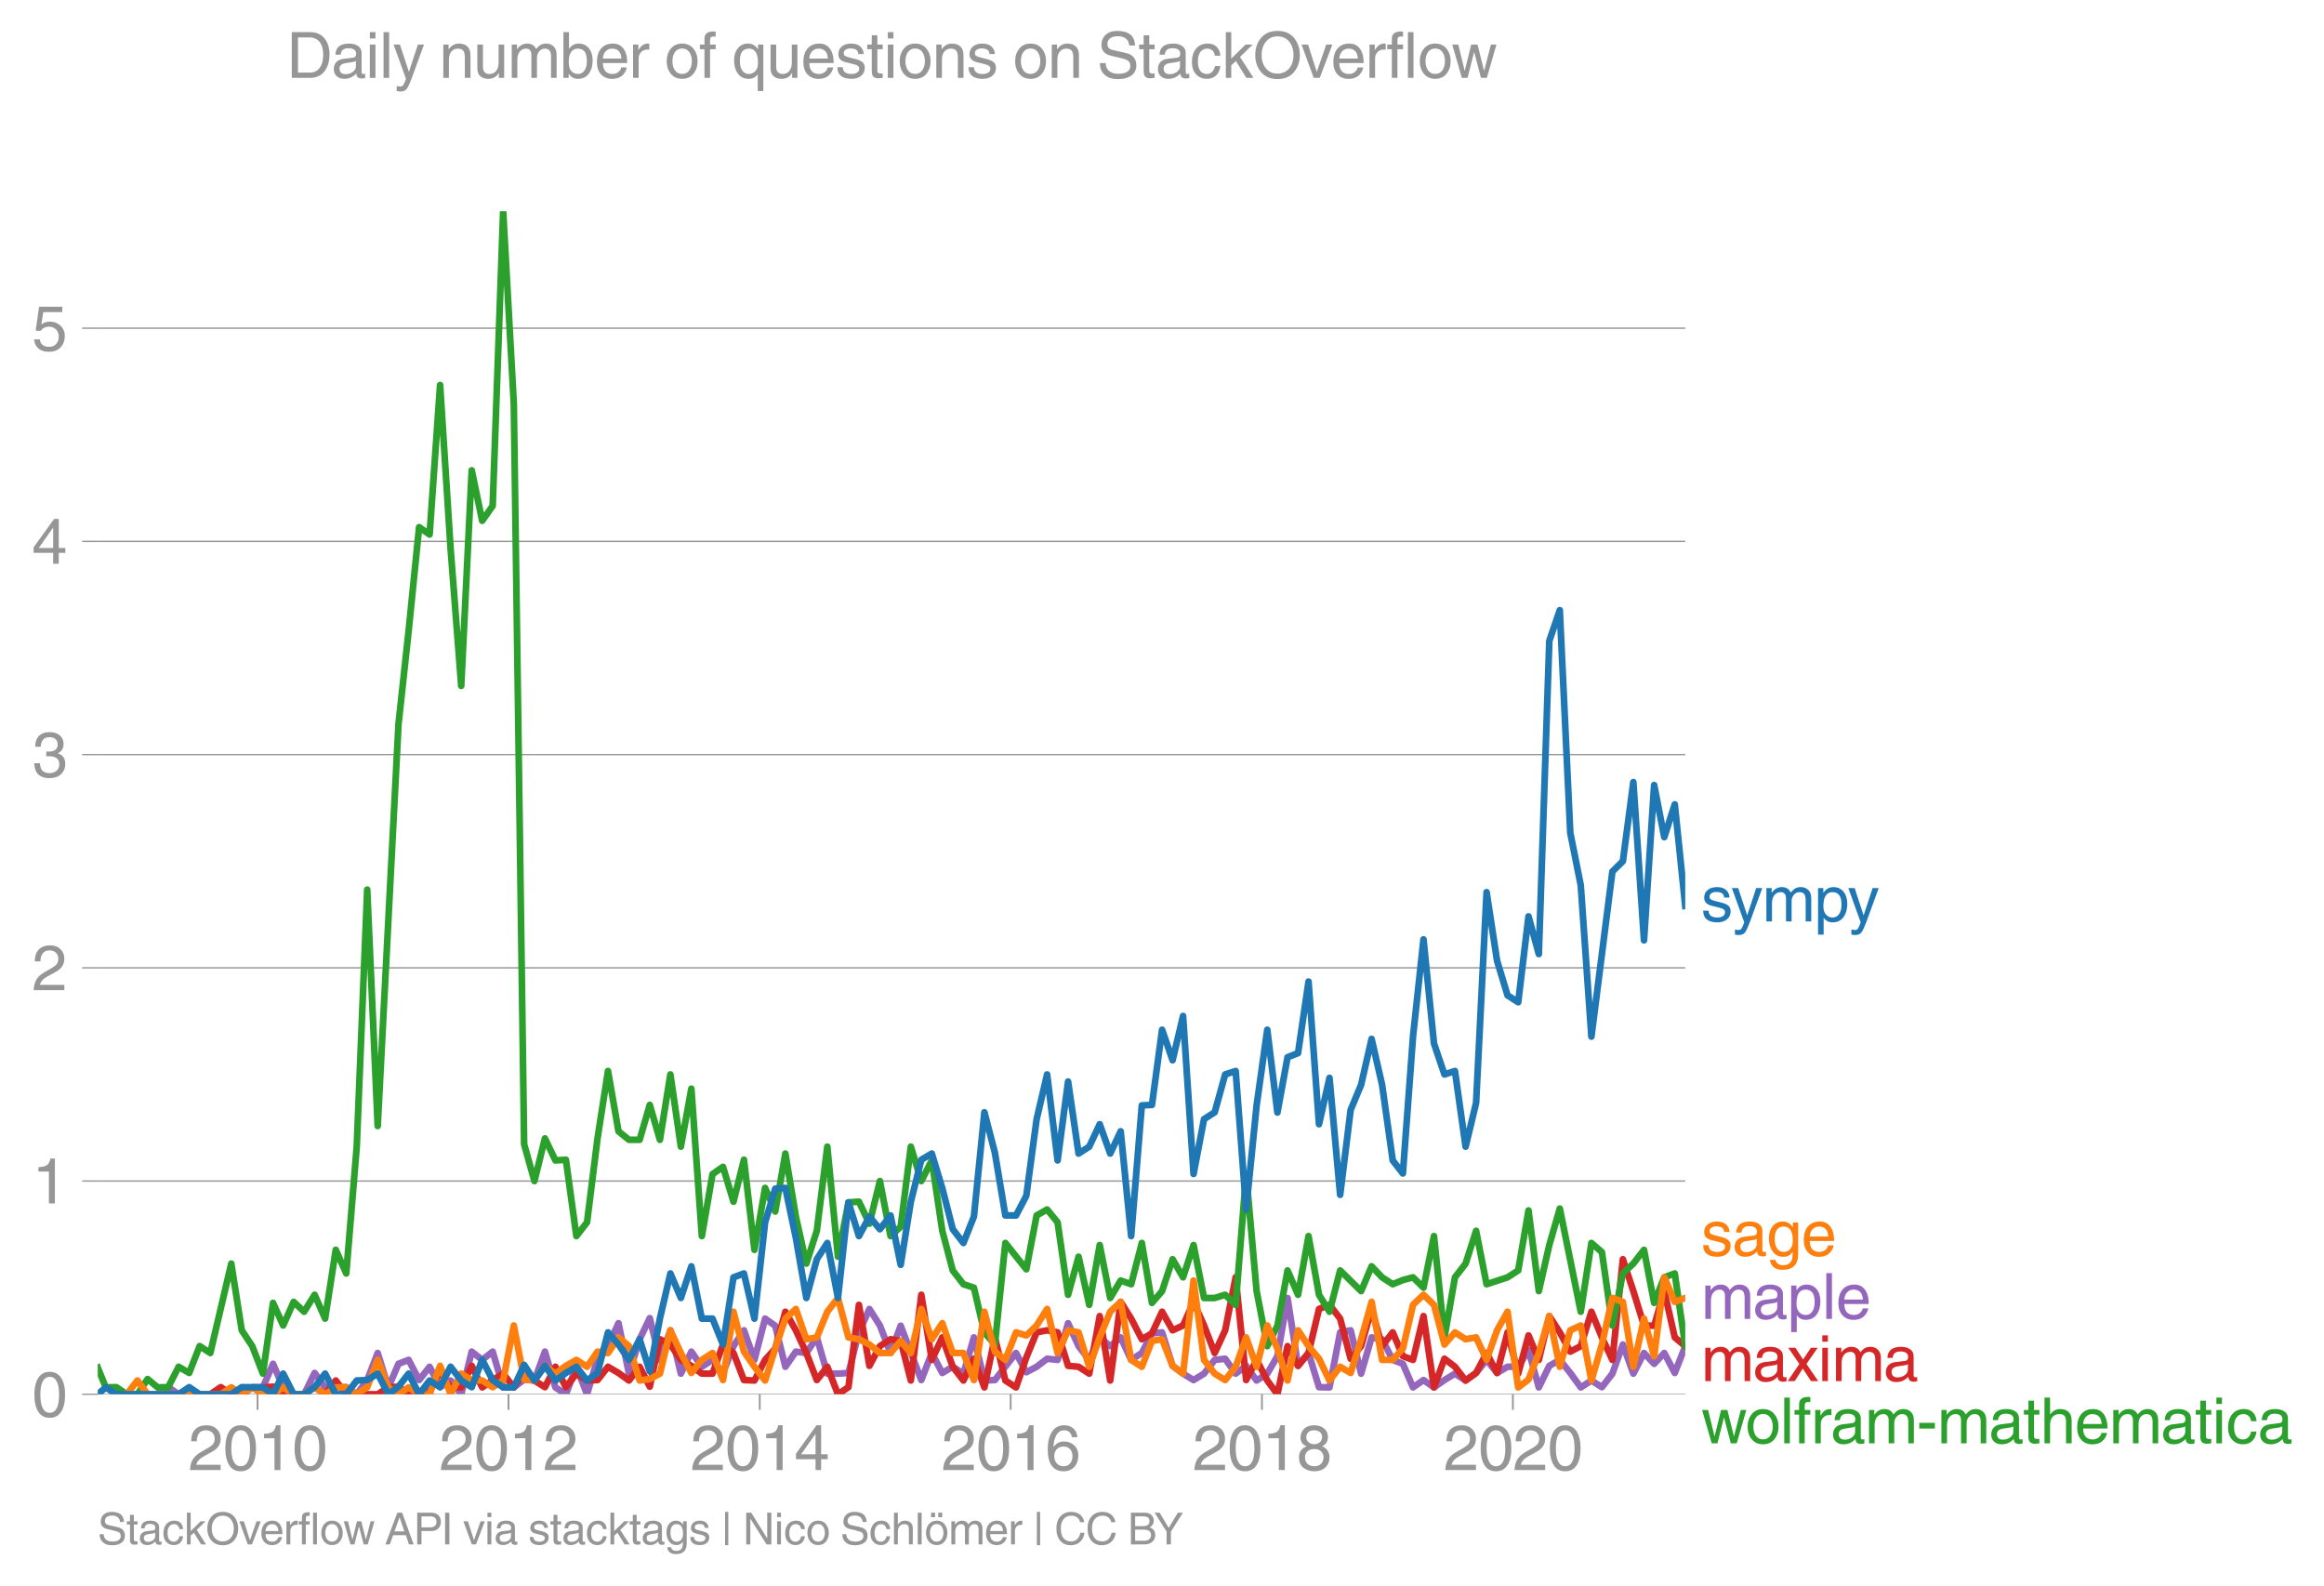 <svg height="475.651" viewBox="0 0 522.796 356.738" width="697.061" xmlns="http://www.w3.org/2000/svg" xmlns:xlink="http://www.w3.org/1999/xlink"><defs><style>*{stroke-linecap:butt;stroke-linejoin:round}</style></defs><g id="figure_1"><path d="M0 356.738h522.796V0H0z" style="fill:none" id="patch_1"/><g id="axes_1"><path d="M21.985 313.628h357.12V47.516H21.985z" style="fill:none" id="patch_2"/><path clip-path="url(#pf1be85a83e)" d="m35.477 313.628 2.36-1.598 2.358 1.598h14.189l2.358-1.547h2.397l2.281-5.304 2.28 5.304 2.36 1.547h2.358l2.359-4.796 2.358 3.25 4.755-.052 2.36 1.598 2.357-3.197 2.359-6.086 2.397 7.736 2.28-5.304 2.28-.885 2.36 4.539 2.358-2.991L99 312.03l2.358-1.496 2.397 3.094 2.359-9.592 2.36 1.856 2.356-1.856 2.359 8.045h2.397l2.32-1.76 2.318.213 2.36-6.498 2.358 8.045 2.358 1.547 2.359-6.188 2.397 6.188 2.358-7.993 2.36-2.837 2.357-5.157 2.358 11.346 2.397-7.736 2.281-4.752 2.28 9.393 2.36-6.652 2.358 9.747 2.359-4.951 2.358 3.404 2.397-1.548 2.358 2.94 2.36-6.034 2.357-3.558 2.358 6.652 2.397-9.283 2.282 1.603 2.279 9.228 2.36-3.404 2.358.31 2.359-3.508 2.358 8.149h2.397l2.359-.155 2.36-9.128 2.356-5.26 2.359 3.713 2.397 6.188 2.28-6.133 4.64 12.219 2.359-6.086 2.358 4.487 2.358-1.392 2.397 1.547 2.359-8.149 2.36 9.696 2.356-.103 4.756-6.086 2.32 4.322 2.318-1.227 2.36-1.805 2.358.257 2.358-8.251 2.359 5.157 2.397 3.094 2.358-5.054 2.36 1.96 2.357-1.96 2.358 5.054 2.397-1.547 2.281-4.42 2.28-.221 2.36 7.53 2.358 1.753 2.359 1.444 2.358-1.444 2.397-3.095 2.358-.257 2.36 3.352 2.357-1.754 2.359 3.3 2.397-1.546 2.28-3.923 2.28-13.096 2.36 15.265 2.358-2.888 2.359 7.685 2.358.051 2.397-12.377 2.359-.464 2.36 9.747 2.356-8.149 2.359.413 2.397 4.641 2.28.885 2.28 5.304 2.36-1.65 2.359 1.65 2.358-1.65 2.358-1.444 2.397 1.547 2.359-1.702 2.36-2.94 2.357 2.94 2.358-1.392h2.397l2.32-3.735 2.318 8.376 2.36-4.848 2.358-1.34 2.358 2.939 2.359 3.25 2.397-1.548 2.358 1.496 2.36-3.043 2.357-6.55 2.358 6.55 2.397-4.642 2.282 2.432 2.279-2.432 2.36 4.487 2.358-6.034h0" style="fill:none;stroke:#9467bd;stroke-linecap:square;stroke-width:1.5" id="line2d_1"/><g id="matplotlib.axis_1"><g id="xtick_1"><g id="line2d_2"><defs><path d="M0 0v3.5" id="m00380be328" style="stroke:#969696;stroke-width:.4"/></defs><use style="fill:#969696;stroke:#969696;stroke-width:.4" x="57.941" xlink:href="#m00380be328" y="313.628"/></g><g style="fill:#969696" transform="matrix(.14 0 0 -.14 42.37 330.678)" id="text_1"><defs><path d="M281 2888q0 793 409 1202 410 410 1148 410 618 0 1012-375t394-969q0-462-227-780-226-317-667-557l-775-425q-684-375-775-863h2444V0H166q25 634 275 1056t781 728l806 469q322 185 469 383t147 545q0 344-241 578-240 235-650 235-453 0-678-299-225-298-231-807H281z" id="HelveticaWorld-Regular-32" transform="scale(.016)"/><path d="M2719 2188q0 903-239 1354-239 452-702 452-453 0-697-452-243-451-243-1354 0-875 240-1340 241-464 700-464 463 0 702 448 239 449 239 1356zm603 0q0-1107-400-1709-400-601-1144-601-772 0-1156 623-384 624-384 1687 0 1090 393 1701 394 611 1147 611 744 0 1144-608t400-1704z" id="HelveticaWorld-Regular-30" transform="scale(.016)"/><path d="M2297 0h-600v3194H647v447q550 18 818 176 269 158 391 683h441V0z" id="HelveticaWorld-Regular-31" transform="scale(.016)"/></defs><use xlink:href="#HelveticaWorld-Regular-32"/><use x="55.615" xlink:href="#HelveticaWorld-Regular-30"/><use x="111.23" xlink:href="#HelveticaWorld-Regular-31"/><use x="166.846" xlink:href="#HelveticaWorld-Regular-30"/></g></g><g id="xtick_2"><use style="fill:#969696;stroke:#969696;stroke-width:.4" x="114.387" xlink:href="#m00380be328" y="313.628" id="line2d_3"/><g style="fill:#969696" transform="matrix(.14 0 0 -.14 98.817 330.678)" id="text_2"><use xlink:href="#HelveticaWorld-Regular-32"/><use x="55.615" xlink:href="#HelveticaWorld-Regular-30"/><use x="111.23" xlink:href="#HelveticaWorld-Regular-31"/><use x="166.846" xlink:href="#HelveticaWorld-Regular-32"/></g></g><g id="xtick_3"><use style="fill:#969696;stroke:#969696;stroke-width:.4" x="170.911" xlink:href="#m00380be328" y="313.628" id="line2d_4"/><g style="fill:#969696" transform="matrix(.14 0 0 -.14 155.34 330.678)" id="text_3"><defs><path d="M678 1581h1447v2041h-12L678 1581zm2010-487V0h-563v1094H159v550l2063 2856h466V1581h659v-487h-659z" id="HelveticaWorld-Regular-34" transform="scale(.016)"/></defs><use xlink:href="#HelveticaWorld-Regular-32"/><use x="55.615" xlink:href="#HelveticaWorld-Regular-30"/><use x="111.23" xlink:href="#HelveticaWorld-Regular-31"/><use x="166.846" xlink:href="#HelveticaWorld-Regular-34"/></g></g><g id="xtick_4"><use style="fill:#969696;stroke:#969696;stroke-width:.4" x="227.357" xlink:href="#m00380be328" y="313.628" id="line2d_5"/><g style="fill:#969696" transform="matrix(.14 0 0 -.14 211.787 330.678)" id="text_4"><defs><path d="M903 1381q0-440 262-719 263-278 685-278 403 0 642 284 239 285 239 748 0 403-236 675t-670 272q-422 0-672-266t-250-716zm1766 1922q-63 344-255 517-192 174-520 174-519 0-791-507-272-506-278-1159l13-12q359 553 1068 553 566 0 988-375t422-1053q0-672-400-1118-400-445-1078-445-782 0-1188 556-406 557-406 1660 0 1062 415 1734 416 672 1247 672 538 0 910-321 372-320 403-876h-550z" id="HelveticaWorld-Regular-36" transform="scale(.016)"/></defs><use xlink:href="#HelveticaWorld-Regular-32"/><use x="55.615" xlink:href="#HelveticaWorld-Regular-30"/><use x="111.23" xlink:href="#HelveticaWorld-Regular-31"/><use x="166.846" xlink:href="#HelveticaWorld-Regular-36"/></g></g><g id="xtick_5"><use style="fill:#969696;stroke:#969696;stroke-width:.4" x="283.881" xlink:href="#m00380be328" y="313.628" id="line2d_6"/><g style="fill:#969696" transform="matrix(.14 0 0 -.14 268.31 330.678)" id="text_5"><defs><path d="M1766 2597q347 0 573 198 227 199 227 527 0 294-218 483-217 189-620 189-359 0-555-199-195-198-195-504 0-328 244-511t544-183zm6-484q-434 0-681-241t-247-591q0-403 250-650t712-247q410 0 655 247t245 657q0 350-245 587-245 238-689 238zm1378 1228q0-678-578-947 397-178 567-471 170-292 170-623 0-641-413-1032-412-390-1112-390-612 0-1076 336T244 1306q0 763 762 1082-609 243-609 875 0 531 361 884t1001 353q641 0 1016-333t375-826z" id="HelveticaWorld-Regular-38" transform="scale(.016)"/></defs><use xlink:href="#HelveticaWorld-Regular-32"/><use x="55.615" xlink:href="#HelveticaWorld-Regular-30"/><use x="111.23" xlink:href="#HelveticaWorld-Regular-31"/><use x="166.846" xlink:href="#HelveticaWorld-Regular-38"/></g></g><g id="xtick_6"><use style="fill:#969696;stroke:#969696;stroke-width:.4" x="340.327" xlink:href="#m00380be328" y="313.628" id="line2d_7"/><g style="fill:#969696" transform="matrix(.14 0 0 -.14 324.757 330.678)" id="text_6"><use xlink:href="#HelveticaWorld-Regular-32"/><use x="55.615" xlink:href="#HelveticaWorld-Regular-30"/><use x="111.23" xlink:href="#HelveticaWorld-Regular-32"/><use x="166.846" xlink:href="#HelveticaWorld-Regular-30"/></g></g></g><g id="matplotlib.axis_2"><g id="ytick_1"><path clip-path="url(#pf1be85a83e)" d="M21.985 313.628h357.12" style="fill:none;stroke:#969696;stroke-linecap:square;stroke-width:.3" id="line2d_8"/><g id="line2d_9"><defs><path d="M0 0h-3.5" id="m02f5d15332" style="stroke:#969696;stroke-width:.3"/></defs><use style="fill:#969696;stroke:#969696;stroke-width:.3" x="21.985" xlink:href="#m02f5d15332" y="313.628"/></g><use xlink:href="#HelveticaWorld-Regular-30" style="fill:#969696" transform="matrix(.14 0 0 -.14 7.2 318.653)" id="text_7"/></g><g id="ytick_2"><path clip-path="url(#pf1be85a83e)" d="M21.985 265.666h357.12" style="fill:none;stroke:#969696;stroke-linecap:square;stroke-width:.3" id="line2d_10"/><use style="fill:#969696;stroke:#969696;stroke-width:.3" x="21.985" xlink:href="#m02f5d15332" y="265.666" id="line2d_11"/><use xlink:href="#HelveticaWorld-Regular-31" style="fill:#969696" transform="matrix(.14 0 0 -.14 7.2 270.69)" id="text_8"/></g><g id="ytick_3"><path clip-path="url(#pf1be85a83e)" d="M21.985 217.704h357.12" style="fill:none;stroke:#969696;stroke-linecap:square;stroke-width:.3" id="line2d_12"/><use style="fill:#969696;stroke:#969696;stroke-width:.3" x="21.985" xlink:href="#m02f5d15332" y="217.704" id="line2d_13"/><use xlink:href="#HelveticaWorld-Regular-32" style="fill:#969696" transform="matrix(.14 0 0 -.14 7.2 222.729)" id="text_9"/></g><g id="ytick_4"><path clip-path="url(#pf1be85a83e)" d="M21.985 169.742h357.12" style="fill:none;stroke:#969696;stroke-linecap:square;stroke-width:.3" id="line2d_14"/><use style="fill:#969696;stroke:#969696;stroke-width:.3" x="21.985" xlink:href="#m02f5d15332" y="169.742" id="line2d_15"/><g style="fill:#969696" transform="matrix(.14 0 0 -.14 7.2 174.767)" id="text_10"><defs><path d="M1434 2559q141-12 294-12 397 0 626 183 230 183 230 554 0 300-214 505t-617 205q-447 0-655-263-207-262-220-703H325q0 703 369 1087 369 385 1084 385 635 0 1013-327 378-326 378-857 0-685-578-928v-13q750-256 750-1050 0-634-422-1041-422-406-1197-406-634 0-1044 333-409 333-459 1164h581q13-519 256-755 244-236 703-236 444 0 713 247t269 622q0 410-257 619-256 209-793 209-128 0-257-6v484z" id="HelveticaWorld-Regular-33" transform="scale(.016)"/></defs><use xlink:href="#HelveticaWorld-Regular-33"/></g></g><g id="ytick_5"><path clip-path="url(#pf1be85a83e)" d="M21.985 121.78h357.12" style="fill:none;stroke:#969696;stroke-linecap:square;stroke-width:.3" id="line2d_16"/><use style="fill:#969696;stroke:#969696;stroke-width:.3" x="21.985" xlink:href="#m02f5d15332" y="121.78" id="line2d_17"/><use xlink:href="#HelveticaWorld-Regular-34" style="fill:#969696" transform="matrix(.14 0 0 -.14 7.2 126.805)" id="text_11"/></g><g id="ytick_6"><path clip-path="url(#pf1be85a83e)" d="M21.985 73.818h357.12" style="fill:none;stroke:#969696;stroke-linecap:square;stroke-width:.3" id="line2d_18"/><use style="fill:#969696;stroke:#969696;stroke-width:.3" x="21.985" xlink:href="#m02f5d15332" y="73.818" id="line2d_19"/><g style="fill:#969696" transform="matrix(.14 0 0 -.14 7.2 78.843)" id="text_12"><defs><path d="M941 2619q372 281 872 281 606 0 1042-403t436-1038q0-690-421-1139-420-448-1179-448-660 0-1041 323-381 324-444 918h582q43-363 284-555t669-192q415 0 681 287 266 288 266 735 0 456-279 731-278 275-718 275-500 0-835-428l-484 25 337 2406h2332v-544H1131L941 2619z" id="HelveticaWorld-Regular-35" transform="scale(.016)"/></defs><use xlink:href="#HelveticaWorld-Regular-35"/></g></g></g><path clip-path="url(#pf1be85a83e)" d="m47.309 313.628 2.358-1.598 2.36 1.598h2.357l2.358-1.547h2.397l2.281-.166 2.28 1.713h4.718l2.359-1.598 2.358 1.598 2.397-3.094 2.358 3.094h7.076l2.397-1.547 2.28-.166 2.28 1.713h2.36l2.358-1.547L99 308.832l2.358 3.25h2.397l2.359-4.849 2.36 4.848 2.356-1.65 2.359-1.444 2.397 3.094 2.32-3.414 2.318 1.867 2.36 1.496 2.358-4.59 2.358 4.59 2.359-3.043 2.397 1.547 2.358-.103 2.36-2.991 2.357 1.392 2.358 1.702 2.397-3.094 2.281 4.475 2.28-10.664 2.36 1.186 2.358 3.455 2.359 1.341 2.358 1.754h2.397l2.358-6.55 2.36 1.908 2.357 6.086 2.358.103 2.397-4.642 2.282-2.541 2.279-8.289 2.36 4.178 2.358 5.105 2.359 6.086 2.358-2.991 2.397 6.188 2.359-1.598 2.36-18.515 2.356 13.718 2.359-4.435 2.397-1.547 2.28.387 2.28 8.896 2.36-19.288 2.359 14.646 2.358-5.054 2.358 6.602 2.397 3.094 2.359-4.9 2.36 6.447 2.356-11.243 2.359 9.696 2.397 1.547 2.32-6.722 2.318-5.655 2.36-.464 2.358.464 2.358 7.53 2.359.206 2.397 1.547 2.358-12.945 2.36 14.492 2.357-17.69 2.358 3.765 2.397 4.642 2.281-1.326 2.28-4.863 2.36 4.178 2.358-1.083 2.359-5.312 2.358 5.312 2.397 6.188 2.358-5.105 2.36-11.914 2.357 23.105 2.359-4.539 2.397 4.642 2.28 3.094 2.28-10.83 2.36 4.435 2.358-2.888 2.359-9.902 2.358-.928 2.397 3.094 2.359 9.026 2.36-2.837 2.356-8.355 2.359 8.355 2.397-3.094 2.28 5.36 2.28.828 2.36-9.85 2.359 16.04 2.358-6.447 2.358 1.805 2.397 3.094 2.359-1.702 2.36-4.487 2.357 4.487 2.358-9.128 2.397 9.283 2.32-8.59 2.318 5.495 2.36-9.85 2.358 3.662 2.358 4.332 2.359-1.238 2.397-7.736 2.358 5.776 2.36 5.054 2.357-22.64 2.358 7.169 2.397 7.736 2.282.055 2.279-7.791 2.36 10.417 2.358 1.96h0" style="fill:none;stroke:#d62728;stroke-linecap:square;stroke-width:1.5" id="line2d_20"/><path clip-path="url(#pf1be85a83e)" d="m21.985 307.633 1.819 4.448 2.357-.051 2.358 1.598h2.397l2.281-3.426 2.28 1.88 2.36-.052 2.358-4.59 2.358 1.392 2.359-6.034 2.397 1.547 4.718-20.113 2.357 15.008 2.358 3.558 2.397 6.189 2.281-15.914 2.28 5.084 2.36-5.312 2.358 2.217 2.359-3.816 2.358 5.363 2.397-15.471 2.358 5.312 2.36-28.52 2.357-57.812 2.359 53.17 4.678-90.398 2.28-20.997 2.36-23.31 2.357 1.65L99 86.608l2.358 36.72 2.397 30.942 2.359-48.477 2.36 11.346 2.356-3.353 2.359-66.27 2.397 43.32 2.32 166.56 2.318 8.27 2.36-9.592 2.358 4.95 2.358-.154 2.359 17.174 2.397-3.095 2.358-18.875 2.36-15.162 2.357 13.563 2.358 1.908h2.397l2.281-7.846 2.28 7.846 2.36-14.698 2.358 16.245 2.359-13.047 2.358 33.16 2.397-13.924 2.358-1.65 2.36 7.839 2.357-9.438 2.358 20.268 2.397-13.925 2.282 5.305 2.279-13.04 2.36 14.182 2.358 10.572 2.359-7.375 2.358-18.927 2.397 24.755 2.359-12.223 2.36-.154 2.356 4.95 2.359-9.592 2.397 12.378 2.28-2.1 2.28-18.014 2.36 7.736 2.359-4.641 2.358 15.832 2.358 8.922 2.397 3.095 2.359.773 2.36 10.057 2.356 2.733 2.359-22.846 4.717 5.922 2.318-12.111 2.36-1.34 2.358 2.887 2.358 16.297 2.359-8.561 2.397 10.83 2.358-13.46 2.36 11.913 2.357-3.92 2.358.826 2.397-9.283 2.281 13.482 2.28-2.652 2.36-7.169 2.358 4.074 2.359-7.271 2.358 11.913h2.397l2.358-.722 2.36 2.27 2.357-29.449 2.359 26.354 2.397 12.377 2.28-4.586 2.28-12.433 2.36 5.467 2.358-13.202 2.359 13.202 2.358 3.816 2.397-9.283 4.719 4.642 2.356-5.57 2.359 2.475 2.397 1.548 2.28-.94 2.28-.608 2.36 2.321 2.359-11.603 2.358 22.794 2.358-13.512 2.397-3.094 2.359-7.375 2.36 12.017 4.715-1.548 2.397-1.547 2.32-13.497 2.318 18.139 2.36-10.366 2.358-8.2 4.717 23.207 2.397-15.471 2.358 2.063 2.36 16.503 2.357-11.707 2.358-2.218 2.397-3.094 2.282 11.935 2.279-5.747 2.36-.876 2.358 16.348h0" style="fill:none;stroke:#2ca02c;stroke-linecap:square;stroke-width:1.5" id="line2d_21"/><g style="fill:#1f77b4" transform="matrix(.14 0 0 -.14 382.677 207.259)" id="text_13"><defs><path d="M2309 2394q-12 300-214 431-201 131-579 131-275 0-471-122-195-121-195-350 0-181 115-267 116-86 501-183l556-140q506-128 723-327 218-198 218-554 0-494-361-802T1638-97Q934-97 573 195q-360 293-367 880h544q13-347 230-516 217-168 651-168 353 0 561 140 208 141 208 391 0 178-135 284-134 107-531 197l-653 160q-397 100-586 298t-189 514q0 494 353 781 354 288 922 288 607 0 930-296 323-295 342-754h-544z" id="HelveticaWorld-Regular-73" transform="scale(.016)"/><path d="M2497 3347h612L1913 63q-32-88-63-166-272-725-469-995-197-271-637-271-231 0-378 50v513q159-57 350-57 206 0 301 130 96 130 283 636L56 3347h635l897-2725h12l897 2725z" id="HelveticaWorld-Regular-79" transform="scale(.016)"/><path d="M422 3347h531v-472h13q378 569 1012 569 628 0 891-544 240 294 465 419t557 125q434 0 735-285 302-284 302-843V0h-562v2163q0 390-147 582-147 193-475 193-331 0-560-269-228-269-228-628V0h-562v2316q0 290-135 456-134 166-390 166-403 0-644-300t-241-813V0H422v3347z" id="HelveticaWorld-Regular-6d" transform="scale(.016)"/><path d="M959 1516q0-538 262-832 263-293 654-293 428 0 665 348 238 349 238 945 0 654-228 954t-687 300q-447 0-676-352-228-352-228-1070zM422 3347h531v-472h13q359 569 1000 569 647 0 1020-471 373-470 373-1201 0-819-381-1344T1888-97q-582 0-891 450h-13v-1678H422v4672z" id="HelveticaWorld-Regular-70" transform="scale(.016)"/></defs><use xlink:href="#HelveticaWorld-Regular-73"/><use x="48.5" xlink:href="#HelveticaWorld-Regular-79"/><use x="98.109" xlink:href="#HelveticaWorld-Regular-6d"/><use x="181.117" xlink:href="#HelveticaWorld-Regular-70"/><use x="235.611" xlink:href="#HelveticaWorld-Regular-79"/></g><g style="fill:#ff7f0e" transform="matrix(.14 0 0 -.14 382.677 282.482)" id="text_14"><defs><path d="M2456 1709q-62-65-245-106-183-40-683-106-369-44-542-182-173-137-173-362 0-275 146-428 147-153 469-153 403 0 715 229 313 230 313 558v550zM397 2328q19 566 367 841 349 275 1014 275 531 0 890-241 360-240 360-694V581q0-197 178-197 72 0 185 25V0q-153-63-319-63-288 0-429 123-140 124-146 387Q2016-97 1288-97q-475 0-763 269-287 269-287 700 0 441 250 712 250 272 728 329l993 121q269 41 269 397 0 263-195 403-195 141-592 141-353 0-543-156-189-156-226-491H397z" id="HelveticaWorld-Regular-61" transform="scale(.016)"/><path d="M831 1684q0-615 244-954t659-339q404 0 660 293 256 294 256 832 0 706-224 1064-223 358-679 358-459 0-688-305-228-305-228-949zM3188 191q0-807-388-1203-387-397-1169-397-562 0-895 259T353-409h563q43-244 226-388t530-144q472 0 712 254 241 253 241 821v238h-12Q2297-97 1722-97q-716 0-1094 528T250 1772q0 744 381 1208 382 464 1013 464 634 0 1000-569h12v472h532V191z" id="HelveticaWorld-Regular-67" transform="scale(.016)"/><path d="M2719 1941q-44 543-288 770-243 227-647 227-409 0-661-288-251-287-267-709h1863zm537-891q-93-519-509-859-366-288-963-294-703 6-1116 461-412 455-412 1223 0 882 425 1372 425 491 1182 491 678 0 1059-507 381-506 381-1446H856q0-525 244-813 244-287 731-287 344 0 591 207 247 208 272 452h562z" id="HelveticaWorld-Regular-65" transform="scale(.016)"/></defs><use xlink:href="#HelveticaWorld-Regular-73"/><use x="50" xlink:href="#HelveticaWorld-Regular-61"/><use x="104.932" xlink:href="#HelveticaWorld-Regular-67"/><use x="160.84" xlink:href="#HelveticaWorld-Regular-65"/></g><g style="fill:#2ca02c" transform="matrix(.14 0 0 -.14 382.677 324.666)" id="text_15"><defs><path d="M1638 0h-575L97 3347h606l641-2631h12l647 2631h635l653-2631h12l678 2631h557L3572 0h-591l-678 2591h-12L1638 0z" id="HelveticaWorld-Regular-77" transform="scale(.016)"/><path d="M813 1678q0-559 253-920t718-361q482 0 732 378t250 903q0 531-250 901-250 371-732 371-446 0-709-349-262-348-262-923zm-575 0q0 747 415 1256 416 510 1131 510 732 0 1144-516 413-515 413-1250 0-737-410-1256Q2522-97 1784-97q-709 0-1128 503-418 503-418 1272z" id="HelveticaWorld-Regular-6f" transform="scale(.016)"/><path d="M984 0H422v4594h562V0z" id="HelveticaWorld-Regular-6c" transform="scale(.016)"/><path d="M1100 2881V0H538v2881H78v466h460v575q0 378 229 557 230 180 642 180 141 0 254-12v-506q-100 12-229 12-187 0-261-92-73-92-73-298v-416h563v-466h-563z" id="HelveticaWorld-Regular-66" transform="scale(.016)"/><path d="M984 0H422v3347h531v-556h13q365 653 940 653 91 0 147-19v-584h-209q-378 0-619-257-241-256-241-637V0z" id="HelveticaWorld-Regular-72" transform="scale(.016)"/><path d="M1850 1484H281v575h1569v-575z" id="HelveticaWorld-Regular-2d" transform="scale(.016)"/><path d="M1100 2881V703q0-128 70-195 71-67 252-67h216V0q-307-44-422-44-353 0-516 169-162 169-162 547v2209H84v466h454v934h562v-934h538v-466h-538z" id="HelveticaWorld-Regular-74" transform="scale(.016)"/><path d="M3150 0h-566v2188q0 403-156 576-156 174-509 174-435 0-685-282-250-281-250-831V0H422v4594h562V2900h13q384 544 981 544 550 0 861-288 311-287 311-878V0z" id="HelveticaWorld-Regular-68" transform="scale(.016)"/><path d="M422 3956v638h562v-638H422zM984 0H422v3347h562V0z" id="HelveticaWorld-Regular-69" transform="scale(.016)"/><path d="M2534 2222q-121 716-793 716-416 0-669-333t-253-927q0-647 234-967 235-320 681-320 300 0 519 220t281 573h544q-84-621-439-951T1722-97q-659 0-1081 451-422 452-422 1227 0 850 422 1356 422 507 1184 507 556 0 886-333t367-889h-544z" id="HelveticaWorld-Regular-63" transform="scale(.016)"/></defs><use xlink:href="#HelveticaWorld-Regular-77"/><use x="70.912" xlink:href="#HelveticaWorld-Regular-6f"/><use x="126.82" xlink:href="#HelveticaWorld-Regular-6c"/><use x="148.842" xlink:href="#HelveticaWorld-Regular-66"/><use x="176.527" xlink:href="#HelveticaWorld-Regular-72"/><use x="208.096" xlink:href="#HelveticaWorld-Regular-61"/><use x="263.027" xlink:href="#HelveticaWorld-Regular-6d"/><use x="346.035" xlink:href="#HelveticaWorld-Regular-2d"/><use x="379.336" xlink:href="#HelveticaWorld-Regular-6d"/><use x="462.344" xlink:href="#HelveticaWorld-Regular-61"/><use x="517.275" xlink:href="#HelveticaWorld-Regular-74"/><use x="544.961" xlink:href="#HelveticaWorld-Regular-68"/><use x="600.137" xlink:href="#HelveticaWorld-Regular-65"/><use x="655.557" xlink:href="#HelveticaWorld-Regular-6d"/><use x="738.564" xlink:href="#HelveticaWorld-Regular-61"/><use x="793.496" xlink:href="#HelveticaWorld-Regular-74"/><use x="821.182" xlink:href="#HelveticaWorld-Regular-69"/><use x="843.203" xlink:href="#HelveticaWorld-Regular-63"/><use x="894.473" xlink:href="#HelveticaWorld-Regular-61"/></g><g style="fill:#d62728" transform="matrix(.14 0 0 -.14 382.677 310.666)" id="text_16"><defs><path d="M3138 0h-725l-825 1259L781 0H72l1169 1722L128 3347h716l775-1178 781 1178h684L1959 1722 3138 0z" id="HelveticaWorld-Regular-78" transform="scale(.016)"/></defs><use xlink:href="#HelveticaWorld-Regular-6d"/><use x="83.008" xlink:href="#HelveticaWorld-Regular-61"/><use x="137.939" xlink:href="#HelveticaWorld-Regular-78"/><use x="187.939" xlink:href="#HelveticaWorld-Regular-69"/><use x="209.961" xlink:href="#HelveticaWorld-Regular-6d"/><use x="292.969" xlink:href="#HelveticaWorld-Regular-61"/></g><g style="fill:#9467bd" transform="matrix(.14 0 0 -.14 382.677 296.666)" id="text_17"><use xlink:href="#HelveticaWorld-Regular-6d"/><use x="83.008" xlink:href="#HelveticaWorld-Regular-61"/><use x="137.939" xlink:href="#HelveticaWorld-Regular-70"/><use x="194.434" xlink:href="#HelveticaWorld-Regular-6c"/><use x="216.455" xlink:href="#HelveticaWorld-Regular-65"/></g><g style="fill:#969696" transform="matrix(.097 0 0 -.097 21.985 347.399)" id="text_18"><defs><path d="M3225 3250q-19 438-327 686-307 248-810 248-507 0-779-208-271-207-271-598 0-209 118-359 119-150 425-222l1313-300q531-116 787-440 257-323 257-788 0-681-500-1036T2138-122q-610 0-962 156-351 157-623 497-272 341-272 953h582q0-512 340-794 341-281 928-281 569 0 886 202t317 573q0 338-189 505t-739 295l-990 232q-494 112-738 392t-244 689q0 619 417 1019 418 400 1165 400 843 0 1301-352 458-351 492-1114h-584z" id="HelveticaWorld-Regular-53" transform="scale(.016)"/><path d="M3200 0h-722L1434 1691l-468-422V0H422v4594h544V1931l1440 1416h716L1844 2100 3200 0z" id="HelveticaWorld-Regular-6b" transform="scale(.016)"/><path d="M4091 2297q0 806-427 1337-426 532-1173 532-738 0-1169-532-431-531-431-1337 0-831 437-1350 438-519 1163-519 709 0 1154 506 446 507 446 1363zm637 0q0-1028-594-1724-593-695-1643-695-1057 0-1649 695-592 696-592 1724 0 1031 592 1725t1649 694q1081 0 1659-707 578-706 578-1712z" id="HelveticaWorld-Regular-4f" transform="scale(.016)"/><path d="M2522 3347h616L1863 0h-604L38 3347h653l872-2725h12l947 2725z" id="HelveticaWorld-Regular-76" transform="scale(.016)"/><path d="m2816 1888-678 2021h-13l-737-2021h1428zm-1619-550L716 0H78l1728 4594h703L4172 0h-678l-453 1338H1197z" id="HelveticaWorld-Regular-41" transform="scale(.016)"/><path d="M1141 2472h1234q466 0 700 204 234 205 234 621 0 372-225 569t-684 197H1141V2472zm0-2472H519v4594h2065q616 0 991-358t375-933q0-597-363-980-362-382-1003-382H1141V0z" id="HelveticaWorld-Regular-50" transform="scale(.016)"/><path d="M1141 0H519v4594h622V0z" id="HelveticaWorld-Regular-49" transform="scale(.016)"/><path d="M603 4716h466V-122H603v4838z" id="HelveticaWorld-Regular-7c" transform="scale(.016)"/><path d="M3559 4594h600V0h-690L1125 3713h-12V0H519v4594h728L3547 884h12v3710z" id="HelveticaWorld-Regular-4e" transform="scale(.016)"/><path d="M813 1678q0-559 253-920t718-361q482 0 732 378t250 903q0 531-250 901-250 371-732 371-446 0-709-349-262-348-262-923zm-575 0q0 747 415 1256 416 510 1131 510 732 0 1144-516 413-515 413-1250 0-737-410-1256Q2522-97 1784-97q-709 0-1128 503-418 503-418 1272zm2351 2266h-575v650h575v-650zm-1038 0H976v650h575v-650z" id="HelveticaWorld-Regular-f6" transform="scale(.016)"/><path d="M3713 3213q-104 468-434 710-329 243-854 243-678 0-1091-493-412-492-412-1329 0-969 390-1443 391-473 1132-473 487 0 838 323 352 324 474 940h603q-121-885-671-1349T2350-122q-941 0-1505 647T281 2322q0 1109 589 1751 589 643 1555 643 800 0 1297-413 497-412 591-1090h-600z" id="HelveticaWorld-Regular-43" transform="scale(.016)"/><path d="M519 4594h2015q594 0 947-322t353-834q0-310-155-565-154-254-460-395 428-162 629-431 202-269 202-691 0-593-428-975Q3194 0 2491 0H519v4594zm612-4063h1325q488 0 731 226 244 227 244 612 0 390-272 582-271 193-803 193H1131V531zm0 2119h1128q494 0 724 179 230 180 230 562 0 328-218 500-217 172-729 172H1131V2650z" id="HelveticaWorld-Regular-42" transform="scale(.016)"/><path d="M2388 0h-622v1850L31 4594h725l1319-2206 1316 2206h731L2388 1850V0z" id="HelveticaWorld-Regular-59" transform="scale(.016)"/></defs><use xlink:href="#HelveticaWorld-Regular-53"/><use x="66.211" xlink:href="#HelveticaWorld-Regular-74"/><use x="93.896" xlink:href="#HelveticaWorld-Regular-61"/><use x="148.828" xlink:href="#HelveticaWorld-Regular-63"/><use x="200.098" xlink:href="#HelveticaWorld-Regular-6b"/><use x="250.098" xlink:href="#HelveticaWorld-Regular-4f"/><use x="327.881" xlink:href="#HelveticaWorld-Regular-76"/><use x="375.49" xlink:href="#HelveticaWorld-Regular-65"/><use x="430.91" xlink:href="#HelveticaWorld-Regular-72"/><use x="464.979" xlink:href="#HelveticaWorld-Regular-66"/><use x="492.664" xlink:href="#HelveticaWorld-Regular-6c"/><use x="514.686" xlink:href="#HelveticaWorld-Regular-6f"/><use x="569.094" xlink:href="#HelveticaWorld-Regular-77"/><use x="641.506" xlink:href="#HelveticaWorld-Regular-20"/><use x="665.92" xlink:href="#HelveticaWorld-Regular-41"/><use x="732.619" xlink:href="#HelveticaWorld-Regular-50"/><use x="797.268" xlink:href="#HelveticaWorld-Regular-49"/><use x="823.049" xlink:href="#HelveticaWorld-Regular-20"/><use x="847.463" xlink:href="#HelveticaWorld-Regular-76"/><use x="897.072" xlink:href="#HelveticaWorld-Regular-69"/><use x="919.094" xlink:href="#HelveticaWorld-Regular-61"/><use x="974.025" xlink:href="#HelveticaWorld-Regular-20"/><use x="998.439" xlink:href="#HelveticaWorld-Regular-73"/><use x="1048.439" xlink:href="#HelveticaWorld-Regular-74"/><use x="1076.125" xlink:href="#HelveticaWorld-Regular-61"/><use x="1131.057" xlink:href="#HelveticaWorld-Regular-63"/><use x="1182.326" xlink:href="#HelveticaWorld-Regular-6b"/><use x="1232.326" xlink:href="#HelveticaWorld-Regular-74"/><use x="1260.012" xlink:href="#HelveticaWorld-Regular-61"/><use x="1314.943" xlink:href="#HelveticaWorld-Regular-67"/><use x="1370.852" xlink:href="#HelveticaWorld-Regular-73"/><use x="1420.852" xlink:href="#HelveticaWorld-Regular-20"/><use x="1445.266" xlink:href="#HelveticaWorld-Regular-7c"/><use x="1471.242" xlink:href="#HelveticaWorld-Regular-20"/><use x="1495.656" xlink:href="#HelveticaWorld-Regular-4e"/><use x="1568.752" xlink:href="#HelveticaWorld-Regular-69"/><use x="1590.773" xlink:href="#HelveticaWorld-Regular-63"/><use x="1642.043" xlink:href="#HelveticaWorld-Regular-6f"/><use x="1697.951" xlink:href="#HelveticaWorld-Regular-20"/><use x="1722.365" xlink:href="#HelveticaWorld-Regular-53"/><use x="1788.576" xlink:href="#HelveticaWorld-Regular-63"/><use x="1839.846" xlink:href="#HelveticaWorld-Regular-68"/><use x="1895.021" xlink:href="#HelveticaWorld-Regular-6c"/><use x="1917.043" xlink:href="#HelveticaWorld-Regular-f6"/><use x="1972.951" xlink:href="#HelveticaWorld-Regular-6d"/><use x="2055.959" xlink:href="#HelveticaWorld-Regular-65"/><use x="2111.379" xlink:href="#HelveticaWorld-Regular-72"/><use x="2143.947" xlink:href="#HelveticaWorld-Regular-20"/><use x="2168.361" xlink:href="#HelveticaWorld-Regular-7c"/><use x="2194.338" xlink:href="#HelveticaWorld-Regular-20"/><use x="2218.752" xlink:href="#HelveticaWorld-Regular-43"/><use x="2291.066" xlink:href="#HelveticaWorld-Regular-43"/><use x="2363.381" xlink:href="#HelveticaWorld-Regular-20"/><use x="2387.795" xlink:href="#HelveticaWorld-Regular-42"/><use x="2450.607" xlink:href="#HelveticaWorld-Regular-59"/></g><g style="fill:#969696" transform="matrix(.14 0 0 -.14 64.478 17.516)" id="text_19"><defs><path d="M1141 531h1203q625 0 978 480t353 1311q0 822-356 1278t-1028 463H1141V531zM519 4594h1862q903 0 1414-621 511-620 511-1610 0-1063-511-1713T2356 0H519v4594z" id="HelveticaWorld-Regular-44" transform="scale(.016)"/><path d="M3150 0h-566v2059q0 475-166 677-165 202-549 202-378 0-632-288-253-287-253-825V0H422v3347h531v-472h13q397 569 1012 569 569 0 870-302 302-301 302-864V0z" id="HelveticaWorld-Regular-6e" transform="scale(.016)"/><path d="M391 3347h562V1125q0-369 167-552 168-182 480-182 434 0 678 307 244 308 244 805v1844h562V0h-531v488l-12 12Q2222-97 1478-97q-481 0-784 262-303 263-303 776v2406z" id="HelveticaWorld-Regular-75" transform="scale(.016)"/><path d="M2778 1684q0 672-238 963-237 291-677 291-447-7-676-349-228-342-228-989 0-659 275-934t641-275q416 0 659 342 244 342 244 951zM422 0v4594h562V2925h13q359 519 969 519 625 0 1009-464t384-1208q0-838-388-1354Q2584-97 1888-97q-613 0-922 513h-13V0H422z" id="HelveticaWorld-Regular-62" transform="scale(.016)"/><path d="M2656 1516q0 712-224 1067-223 355-679 355-440 0-678-288-237-287-237-966 0-603 240-948 241-345 663-345 372 0 643 281 272 281 272 844zm538-2841h-563V353h-12Q2297-97 1728-97q-703 0-1088 522-384 522-384 1347 0 731 378 1201 379 471 1016 471 634 0 1000-569h13v472h531v-4672z" id="HelveticaWorld-Regular-71" transform="scale(.016)"/></defs><use xlink:href="#HelveticaWorld-Regular-44"/><use x="72.021" xlink:href="#HelveticaWorld-Regular-61"/><use x="126.953" xlink:href="#HelveticaWorld-Regular-69"/><use x="148.975" xlink:href="#HelveticaWorld-Regular-6c"/><use x="170.996" xlink:href="#HelveticaWorld-Regular-79"/><use x="220.605" xlink:href="#HelveticaWorld-Regular-20"/><use x="245.02" xlink:href="#HelveticaWorld-Regular-6e"/><use x="300.195" xlink:href="#HelveticaWorld-Regular-75"/><use x="354.98" xlink:href="#HelveticaWorld-Regular-6d"/><use x="437.988" xlink:href="#HelveticaWorld-Regular-62"/><use x="494.482" xlink:href="#HelveticaWorld-Regular-65"/><use x="549.902" xlink:href="#HelveticaWorld-Regular-72"/><use x="582.471" xlink:href="#HelveticaWorld-Regular-20"/><use x="606.885" xlink:href="#HelveticaWorld-Regular-6f"/><use x="662.793" xlink:href="#HelveticaWorld-Regular-66"/><use x="690.479" xlink:href="#HelveticaWorld-Regular-20"/><use x="714.893" xlink:href="#HelveticaWorld-Regular-71"/><use x="771.387" xlink:href="#HelveticaWorld-Regular-75"/><use x="826.172" xlink:href="#HelveticaWorld-Regular-65"/><use x="881.592" xlink:href="#HelveticaWorld-Regular-73"/><use x="931.592" xlink:href="#HelveticaWorld-Regular-74"/><use x="959.277" xlink:href="#HelveticaWorld-Regular-69"/><use x="981.299" xlink:href="#HelveticaWorld-Regular-6f"/><use x="1037.207" xlink:href="#HelveticaWorld-Regular-6e"/><use x="1092.383" xlink:href="#HelveticaWorld-Regular-73"/><use x="1142.383" xlink:href="#HelveticaWorld-Regular-20"/><use x="1166.797" xlink:href="#HelveticaWorld-Regular-6f"/><use x="1222.705" xlink:href="#HelveticaWorld-Regular-6e"/><use x="1277.881" xlink:href="#HelveticaWorld-Regular-20"/><use x="1302.295" xlink:href="#HelveticaWorld-Regular-53"/><use x="1368.506" xlink:href="#HelveticaWorld-Regular-74"/><use x="1396.191" xlink:href="#HelveticaWorld-Regular-61"/><use x="1451.123" xlink:href="#HelveticaWorld-Regular-63"/><use x="1502.393" xlink:href="#HelveticaWorld-Regular-6b"/><use x="1552.393" xlink:href="#HelveticaWorld-Regular-4f"/><use x="1630.176" xlink:href="#HelveticaWorld-Regular-76"/><use x="1677.785" xlink:href="#HelveticaWorld-Regular-65"/><use x="1733.205" xlink:href="#HelveticaWorld-Regular-72"/><use x="1767.273" xlink:href="#HelveticaWorld-Regular-66"/><use x="1794.959" xlink:href="#HelveticaWorld-Regular-6c"/><use x="1816.98" xlink:href="#HelveticaWorld-Regular-6f"/><use x="1871.389" xlink:href="#HelveticaWorld-Regular-77"/></g><path clip-path="url(#pf1be85a83e)" d="m28.52 313.628 2.396-3.094 2.281 3.094h16.47l2.36-1.547 2.357 1.547 2.358-1.547 2.397 1.547h2.281l2.28-1.547 2.36 1.547h2.358l2.359-1.598 2.358 1.598 2.397-1.547 2.358-.051 2.36 1.598 2.357-1.598 2.359-6.138 2.397 6.19 2.28 1.546 2.28-1.547 2.36 1.547h2.358L99 307.233l2.358 6.395 2.397-4.641 2.359 1.444 2.36.103 2.356 1.496 2.359-1.496 2.397-12.377 2.32 12.164 2.318.213 2.36-3.3 2.358 1.753 2.358-1.754 2.359-1.34 2.397 1.547 2.358-3.404 2.36.31 2.357-3.508 2.358 1.96 2.397 7.736 2.281-.332 2.28-1.215 2.36-9.747 2.358 5.105 2.359 4.487 2.358-2.94 2.397-1.547 2.358 6.086 2.36-15.369 2.357 8.974 2.358 3.404 2.397 3.094 2.282-7.183 2.279-6.742 2.36-2.166 2.358 6.808 2.359-.413 2.358-5.776 2.397-3.094 2.359 8.87 2.36.413 2.356 1.186 2.359 1.908h2.397l2.28-2.707 2.28 2.707 2.36-9.902 2.359 6.808 2.358-3.61 2.358 6.704h2.397l2.359 6.086 2.36-15.369 2.356 8.974 2.359 1.856 2.397-6.188 2.32.693 2.318-2.24 2.36-3.714 2.358 9.902 2.358-5.105 2.359.464 2.397 7.736 2.358-6.602 2.36-5.776 2.357-2.217 2.358 13.047 2.397 1.548 2.281-5.802 2.28-.387 2.36 5.982 2.358 1.754 2.359-20.939 2.358 17.844 2.397 3.095 2.358 1.444 2.36-2.991 2.357-6.602 2.359 6.602 2.397-9.283 2.28 5.194 2.28 7.183L292 299.24l2.358 3.558 2.359 2.837 2.358 4.899 2.397-3.094 2.359 1.392 2.36-7.581 2.356-8.406 2.359 13.047h2.397l2.28-2.541 2.28-9.836 2.36-2.269 2.359 2.27 2.358 8.921 2.358-2.733 2.397 1.547 2.359-.413 2.36 5.054 2.357-6.652 2.358-4.178 2.397 17.02 2.32-1.761 2.318-5.976 2.36-8.303 2.358 11.398 2.358-8.2 2.359-1.083 2.397 12.377 2.358-8.097 2.36-10.469 2.357.877 2.358 14.595 2.397-10.83 2.282 8.454 2.279-17.738 2.36 5.519 2.358-.877h0" style="fill:none;stroke:#ff7f0e;stroke-linecap:square;stroke-width:1.5" id="line2d_22"/><path clip-path="url(#pf1be85a83e)" d="m21.985 313.628 1.819-1.547 2.357 1.547h14.034l2.358-1.598 2.359 1.598h7.115l2.357-1.598 4.755.051 2.281 1.547 2.28-4.641 2.36 4.641h2.358l2.359-1.598 2.358-3.043 2.397 4.641h2.358l2.36-3.094 2.357-.103 2.359-1.444 2.397 4.641 2.28-1.713 2.28-2.928 2.36 4.641 2.358-3.094L99 312.03l2.358-4.59 2.397 3.094 2.359 1.496 2.36-6.138 2.356 4.539 2.359 1.65h2.397l2.32-5.068 2.318 3.52 2.36-3.3 2.358 3.3 2.358-1.701 2.359-1.392 2.397 3.094 2.358-1.702 2.36-9.128 2.357 2.733 2.358 3.455 2.397-4.641 2.281 7.238 2.28-11.88 2.36-10.16 2.358 5.519 2.359-7.117 2.358 11.758h2.397l2.358 5.828 2.36-15.11 2.357-.877 2.358 10.16 2.397-21.66 2.282-7.57 2.279-.167 2.36 11.243 2.358 13.512 2.359-8.716 2.358-3.661 2.397 12.377 2.359-21.506 2.36 7.582 2.356-4.384 2.359 2.836 2.397-3.094 2.28 11.106 2.28-14.2 2.36-9.438 2.359-1.392 2.358 7.787 2.358 9.231 2.397 3.095 2.359-5.931 2.36-23.465 2.356 9.076 2.359 14.131h2.397l2.32-4.428 2.318-17.232 2.36-10.057 2.358 19.34 2.358-17.741 2.359 16.194 2.397-1.548 2.358-5.054 2.36 6.602 2.357-5.003 2.358 23.569 2.397-29.397 2.281-.11 2.28-16.908 2.36 6.859 2.358-9.954 2.359 35.533 2.358-12.325 2.397-1.547 2.358-8.51 2.36-.773 2.357 31.15 2.359-23.415 2.397-17.018 2.28 18.62 2.28-12.432 2.36-.928 2.358-16.09 2.359 32.077 2.358-10.417 2.397 26.302 2.359-19.082 2.36-5.673 2.356-10.314 2.359 10.314 2.397 17.019 2.28 2.928 2.28-30.777 2.36-21.867 2.359 23.414 2.358 6.962 2.358-.773 2.397 17.018 2.359-9.85 2.36-47.395 2.357 15.42 2.358 7.788 2.397 1.547 2.32-19.313 2.318 8.483 2.36-70.448 2.358-6.91 2.358 50.076 2.359 11.81 2.397 34.038 4.718-37.132 2.357-2.32 2.358-17.793 2.397 35.585 2.282-34.922 2.279 11.714 2.36-7.375 2.358 22.847h0" style="fill:none;stroke:#1f77b4;stroke-linecap:square;stroke-width:1.5" id="line2d_23"/></g></g><defs><clipPath id="pf1be85a83e"><path d="M21.985 47.516h357.12v266.112H21.985z"/></clipPath></defs></svg>